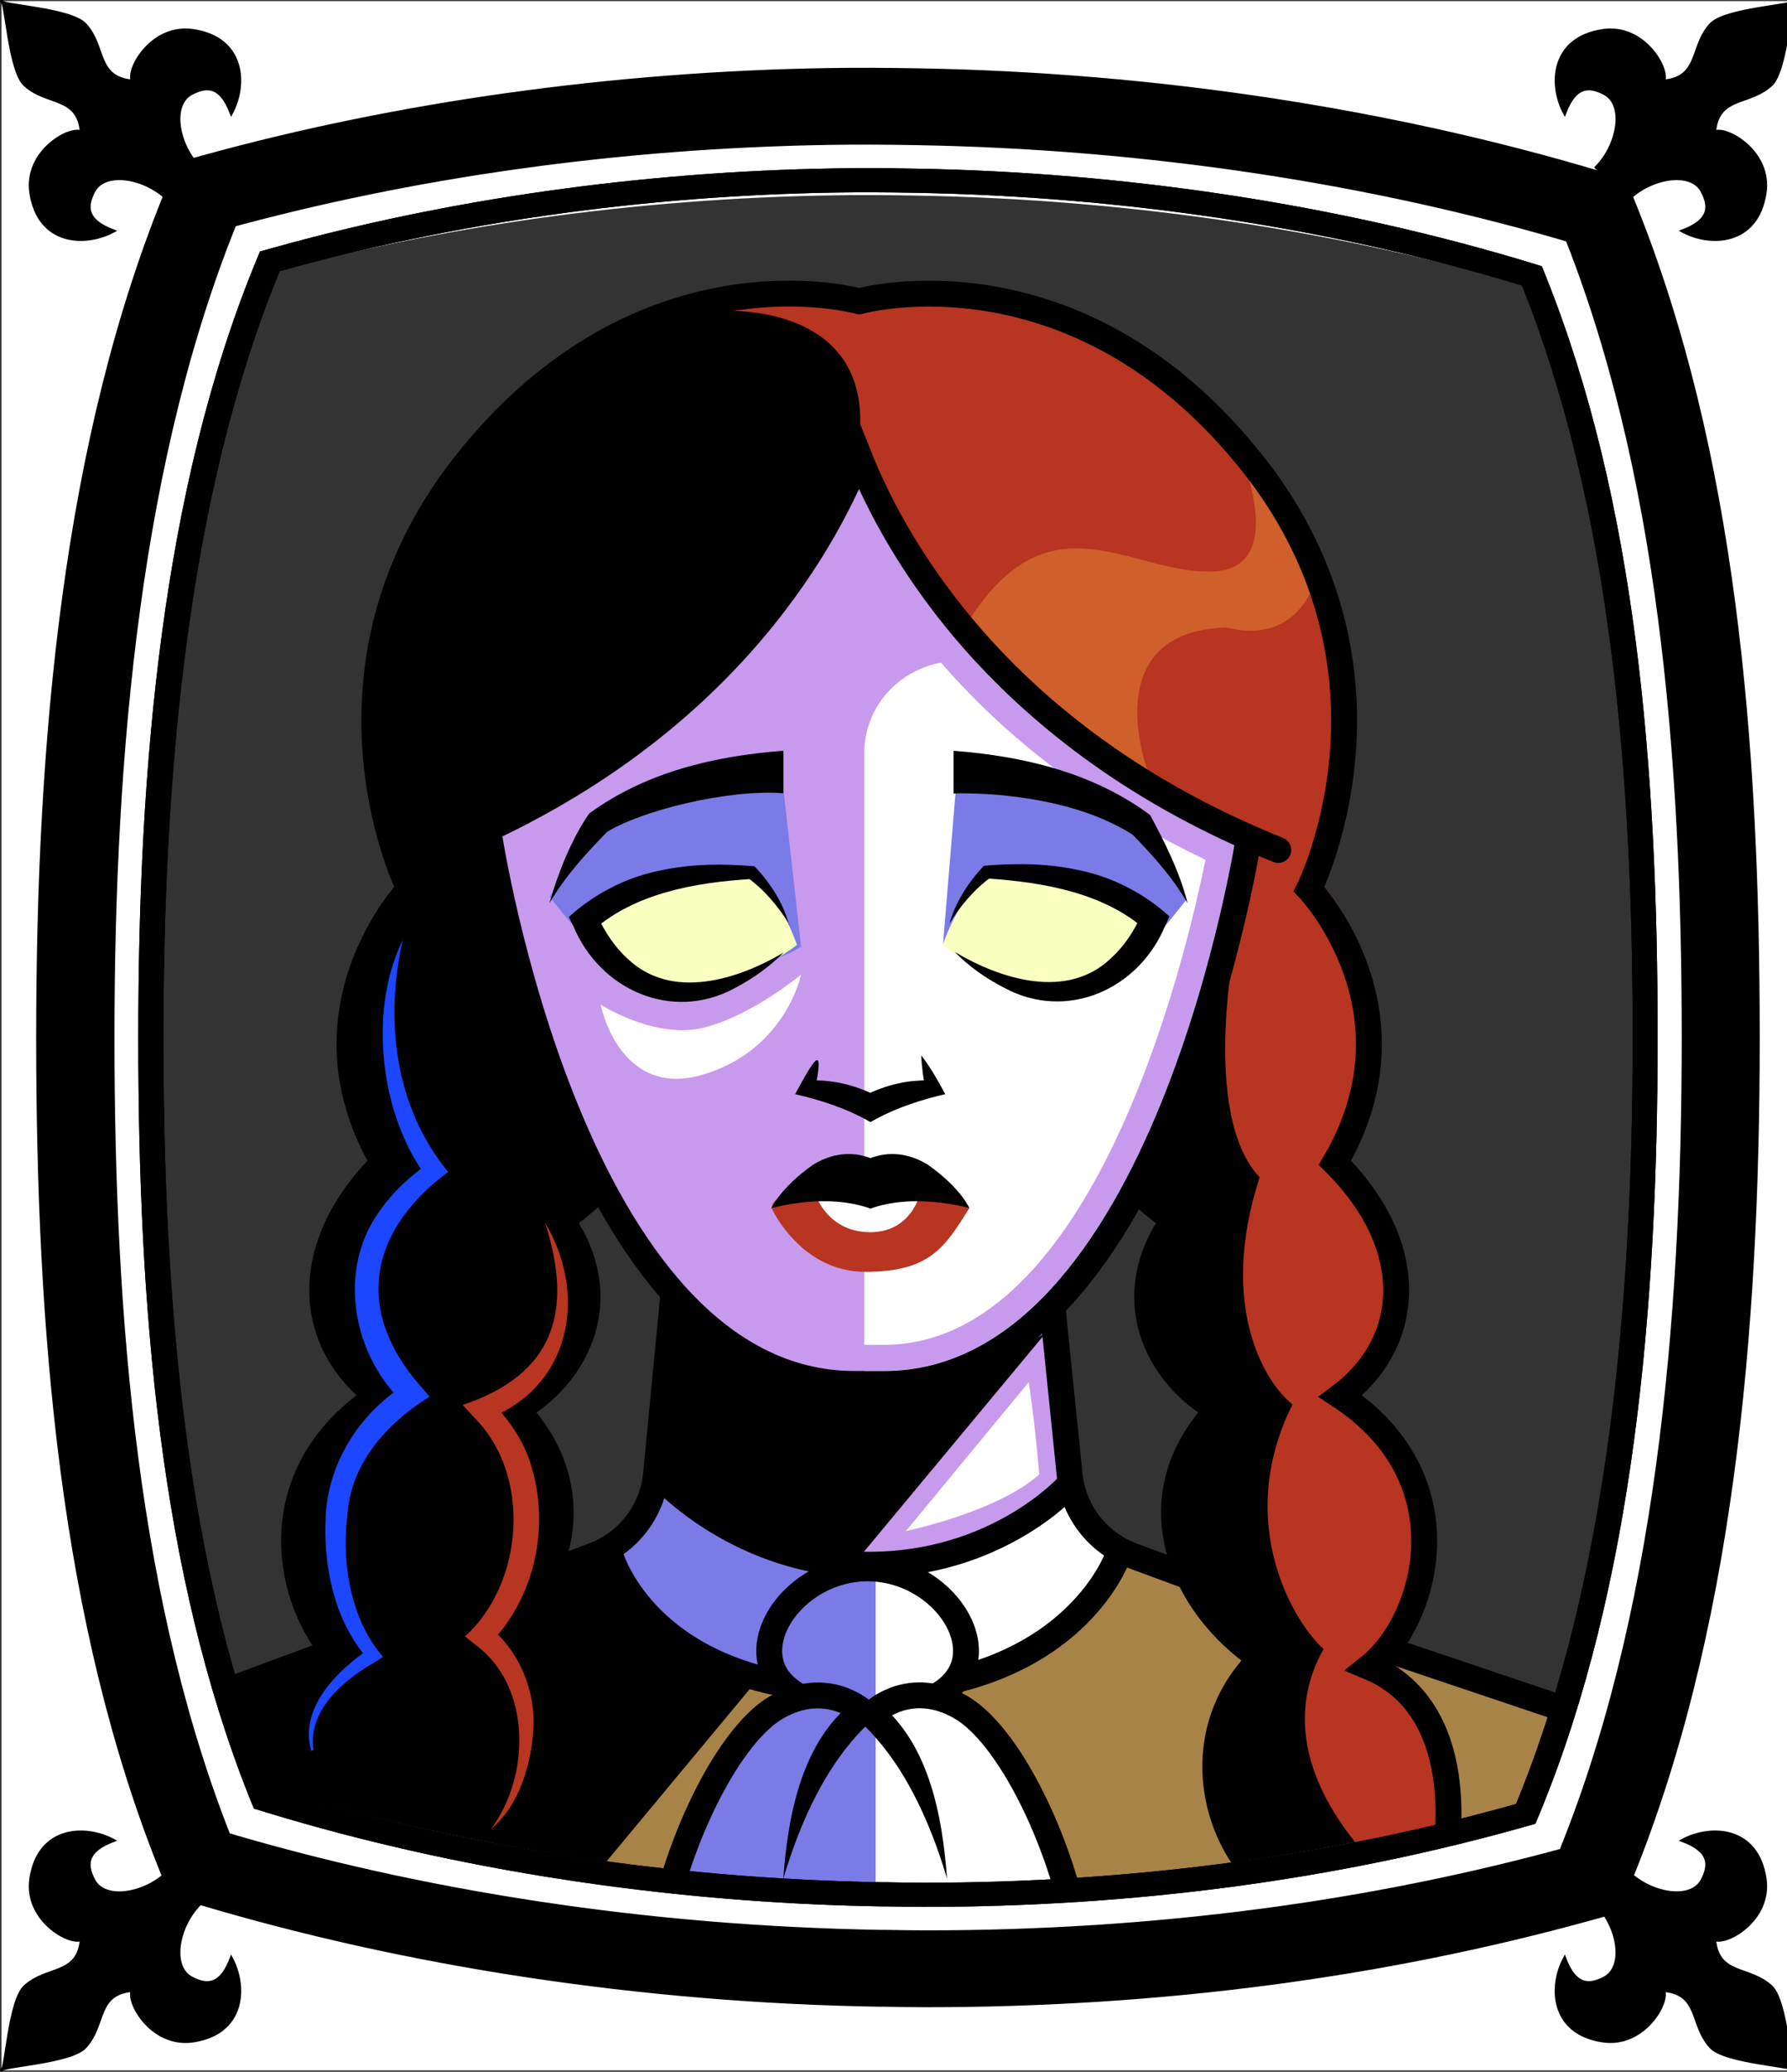 <svg id="Capa_2" xmlns="http://www.w3.org/2000/svg" xmlns:xlink="http://www.w3.org/1999/xlink" viewBox="0 0 69.02 80">
<rect x="0" y="0" width="69.02" height="80" fill="#333333" stroke="none"/>
<defs >
<style >
.cls-1{fill:#c89aed;}.cls-2{fill:#fff;}.cls-3{fill:#f8ffbf;}.cls-4{fill:#7b7be8;}.cls-5{fill:#a88347;}.cls-6{fill:#782ab5;}.cls-7,.cls-8{stroke:#000;stroke-miterlimit:10;}.cls-7,.cls-8,.cls-9,.cls-10,.cls-11{fill:none;}.cls-8,.cls-9{stroke-linecap:round;}.cls-12{fill:#1c46ff;}.cls-9{stroke:#deb778;stroke-dasharray:0 0 0 4.06;stroke-linejoin:round;}.cls-13{fill:#deb778;}.cls-14{fill:url(#USGS_19_Inundación_de_tierra_2);}.cls-11{stroke:#1d1d1b;stroke-dasharray:0 0 2 2;stroke-width:.3px;}.cls-15{fill:#cf5f2b;}.cls-16{fill:#fcf0c5;}.cls-17{fill:#b83521;}
</style>
<pattern id="USGS_19_Inundación_de_tierra_2" x="0" y="0" width="72" height="72" patternTransform="translate(-20.48 -16999) rotate(-90)" patternUnits="userSpaceOnUse" viewBox="0 0 72 72">
<g >
<rect class="cls-10" width="72" height="72">
</rect>
<g >
<line class="cls-11" x1="71" y1="71" x2="144.44" y2="71">
</line>
<line class="cls-11" x1="71" y1="67" x2="144.44" y2="67">
</line>
<line class="cls-11" x1="71" y1="63" x2="144.44" y2="63">
</line>
<line class="cls-11" x1="71" y1="59" x2="144.44" y2="59">
</line>
<line class="cls-11" x1="71" y1="55" x2="144.44" y2="55">
</line>
<line class="cls-11" x1="71" y1="51" x2="144.44" y2="51">
</line>
<line class="cls-11" x1="71" y1="47" x2="144.44" y2="47">
</line>
<line class="cls-11" x1="71" y1="43" x2="144.44" y2="43">
</line>
<line class="cls-11" x1="71" y1="39" x2="144.44" y2="39">
</line>
<line class="cls-11" x1="71" y1="35" x2="144.44" y2="35">
</line>
<line class="cls-11" x1="71" y1="31" x2="144.44" y2="31">
</line>
<line class="cls-11" x1="71" y1="27" x2="144.44" y2="27">
</line>
<line class="cls-11" x1="71" y1="23" x2="144.44" y2="23">
</line>
<line class="cls-11" x1="71" y1="19" x2="144.44" y2="19">
</line>
<line class="cls-11" x1="71" y1="15" x2="144.44" y2="15">
</line>
<line class="cls-11" x1="71" y1="11" x2="144.44" y2="11">
</line>
<line class="cls-11" x1="71" y1="7" x2="144.44" y2="7">
</line>
<line class="cls-11" x1="71" y1="3" x2="144.44" y2="3">
</line>
</g>


<g >
<line class="cls-11" x1="-1" y1="71" x2="72.44" y2="71">
</line>
<line class="cls-11" x1="-1" y1="67" x2="72.44" y2="67">
</line>
<line class="cls-11" x1="-1" y1="63" x2="72.44" y2="63">
</line>
<line class="cls-11" x1="-1" y1="59" x2="72.44" y2="59">
</line>
<line class="cls-11" x1="-1" y1="55" x2="72.44" y2="55">
</line>
<line class="cls-11" x1="-1" y1="51" x2="72.44" y2="51">
</line>
<line class="cls-11" x1="-1" y1="47" x2="72.44" y2="47">
</line>
<line class="cls-11" x1="-1" y1="43" x2="72.44" y2="43">
</line>
<line class="cls-11" x1="-1" y1="39" x2="72.44" y2="39">
</line>
<line class="cls-11" x1="-1" y1="35" x2="72.44" y2="35">
</line>
<line class="cls-11" x1="-1" y1="31" x2="72.44" y2="31">
</line>
<line class="cls-11" x1="-1" y1="27" x2="72.44" y2="27">
</line>
<line class="cls-11" x1="-1" y1="23" x2="72.44" y2="23">
</line>
<line class="cls-11" x1="-1" y1="19" x2="72.44" y2="19">
</line>
<line class="cls-11" x1="-1" y1="15" x2="72.44" y2="15">
</line>
<line class="cls-11" x1="-1" y1="11" x2="72.44" y2="11">
</line>
<line class="cls-11" x1="-1" y1="7" x2="72.44" y2="7">
</line>
<line class="cls-11" x1="-1" y1="3" x2="72.44" y2="3">
</line>
<line class="cls-11" x1="1.04" y1="69" x2="74.48" y2="69">
</line>
<line class="cls-11" x1="1.04" y1="65" x2="74.48" y2="65">
</line>
<line class="cls-11" x1="1.04" y1="61" x2="74.48" y2="61">
</line>
<line class="cls-11" x1="1.04" y1="57" x2="74.48" y2="57">
</line>
<line class="cls-11" x1="1.04" y1="53" x2="74.48" y2="53">
</line>
<line class="cls-11" x1="1.04" y1="49" x2="74.48" y2="49">
</line>
<line class="cls-11" x1="1.04" y1="45" x2="74.48" y2="45">
</line>
<line class="cls-11" x1="1.04" y1="41" x2="74.48" y2="41">
</line>
<line class="cls-11" x1="1.04" y1="37" x2="74.48" y2="37">
</line>
<line class="cls-11" x1="1.04" y1="33" x2="74.48" y2="33">
</line>
<line class="cls-11" x1="1.04" y1="29" x2="74.48" y2="29">
</line>
<line class="cls-11" x1="1.04" y1="25" x2="74.48" y2="25">
</line>
<line class="cls-11" x1="1.04" y1="21" x2="74.48" y2="21">
</line>
<line class="cls-11" x1="1.04" y1="17" x2="74.48" y2="17">
</line>
<line class="cls-11" x1="1.04" y1="13" x2="74.48" y2="13">
</line>
<line class="cls-11" x1="1.04" y1="9" x2="74.48" y2="9">
</line>
<line class="cls-11" x1="1.04" y1="5" x2="74.48" y2="5">
</line>
<line class="cls-11" x1="1.04" y1="1" x2="74.48" y2="1">
</line>
</g>


<g >
<line class="cls-11" x1="-73" y1="71" x2=".44" y2="71">
</line>
<line class="cls-11" x1="-73" y1="67" x2=".44" y2="67">
</line>
<line class="cls-11" x1="-73" y1="63" x2=".44" y2="63">
</line>
<line class="cls-11" x1="-73" y1="59" x2=".44" y2="59">
</line>
<line class="cls-11" x1="-73" y1="55" x2=".44" y2="55">
</line>
<line class="cls-11" x1="-73" y1="51" x2=".44" y2="51">
</line>
<line class="cls-11" x1="-73" y1="47" x2=".44" y2="47">
</line>
<line class="cls-11" x1="-73" y1="43" x2=".44" y2="43">
</line>
<line class="cls-11" x1="-73" y1="39" x2=".44" y2="39">
</line>
<line class="cls-11" x1="-73" y1="35" x2=".44" y2="35">
</line>
<line class="cls-11" x1="-73" y1="31" x2=".44" y2="31">
</line>
<line class="cls-11" x1="-73" y1="27" x2=".44" y2="27">
</line>
<line class="cls-11" x1="-73" y1="23" x2=".44" y2="23">
</line>
<line class="cls-11" x1="-73" y1="19" x2=".44" y2="19">
</line>
<line class="cls-11" x1="-73" y1="15" x2=".44" y2="15">
</line>
<line class="cls-11" x1="-73" y1="11" x2=".44" y2="11">
</line>
<line class="cls-11" x1="-73" y1="7" x2=".44" y2="7">
</line>
<line class="cls-11" x1="-73" y1="3" x2=".44" y2="3">
</line>
<line class="cls-11" x1="-70.96" y1="69" x2="2.48" y2="69">
</line>
<line class="cls-11" x1="-70.96" y1="65" x2="2.48" y2="65">
</line>
<line class="cls-11" x1="-70.96" y1="61" x2="2.48" y2="61">
</line>
<line class="cls-11" x1="-70.96" y1="57" x2="2.48" y2="57">
</line>
<line class="cls-11" x1="-70.96" y1="53" x2="2.48" y2="53">
</line>
<line class="cls-11" x1="-70.96" y1="49" x2="2.48" y2="49">
</line>
<line class="cls-11" x1="-70.96" y1="45" x2="2.48" y2="45">
</line>
<line class="cls-11" x1="-70.96" y1="41" x2="2.48" y2="41">
</line>
<line class="cls-11" x1="-70.96" y1="37" x2="2.48" y2="37">
</line>
<line class="cls-11" x1="-70.96" y1="33" x2="2.48" y2="33">
</line>
<line class="cls-11" x1="-70.96" y1="29" x2="2.48" y2="29">
</line>
<line class="cls-11" x1="-70.96" y1="25" x2="2.48" y2="25">
</line>
<line class="cls-11" x1="-70.96" y1="21" x2="2.48" y2="21">
</line>
<line class="cls-11" x1="-70.96" y1="17" x2="2.48" y2="17">
</line>
<line class="cls-11" x1="-70.96" y1="13" x2="2.48" y2="13">
</line>
<line class="cls-11" x1="-70.96" y1="9" x2="2.48" y2="9">
</line>
<line class="cls-11" x1="-70.96" y1="5" x2="2.48" y2="5">
</line>
<line class="cls-11" x1="-70.96" y1="1" x2="2.48" y2="1">
</line>
</g>


</g>


</pattern>
</defs>



<g >
<path class="cls-1" d="M7.94,65.76l15.91-6.01s1.56-1.34,1.56-3.78,.45-6.12,.45-6.12c0,0-3.45-5.01-5.56-10.79s-2.23-12.13-2.23-12.13l13.02-11.57,6.01-.89,11.46,17.47s-2.34,13.13-8.23,18.8c.56,4.56,1.11,7.45,1.11,7.45,0,0,1.34,1.56,4.9,2.89s15.24,5.56,15.24,5.56l-2.11,8.12-24.92,2-26.03-5.12-.56-5.9Z">
</path>
<path class="cls-4" d="M30.94,36.55l-.74-6.6s-5.52,.99-7,1.82c-1.38,1.92-1.97,2.86-1.97,2.86,0,0,1.72,2.17,2.32,2.71s5.72,.39,7.39-.79Z">
</path>
<path class="cls-2" d="M33.38,52.97V29.12c0-3.18,3.87-4.8,6.1-2.53s5.19,4.54,8.67,5.76c-2.22,12.71-5.52,16.35-7.83,18.39s-5.1,3.2-6.94,2.23Z">
</path>
<path class="cls-4" d="M36.42,36.49l.54-6.54s5.52,.99,7,1.82c1.38,1.92,1.87,2.96,1.87,2.96,0,0-1.62,2.07-2.21,2.61s-5.51,.33-7.19-.85Z">
</path>
<path class="cls-5" d="M25.38,57.37s4.08,2.93,8.05,2.82c4.49,0,7.84-2.4,7.84-2.4,0,0,1.05,1.99,2.4,2.3s16.86,5.91,17.89,6.56c-1.9,6.92-2.11,8.12-2.11,8.12,0,0-17.66,3.4-27.48,2.88s-22.47-5.33-22.47-5.33l-1.67-7.11s12.86-4.08,14.74-4.81,2.4-2.09,2.82-3.03Z">
</path>
<path d="M40.44,51.41l-18.78,22.59-11.18-3.37-1.51-5.43,14.89-5.45s1.33-1.59,1.56-3.78,.56-5.66,.56-5.66c0,0,3.55,3.13,6.26,3.13s6.09-.59,8.21-2.03Z">
</path>
<path class="cls-17" d="M33.35,11.76s-10.98-2.9-17.23,8.69c-3.97,8.39-.46,13.57-.46,13.57,0,0-3.97,4.58-1.22,10.52-2.75,3.97-1.98,7.17-.31,9.46-3.05,2.59-3.51,7.78-1.07,10.07-2.59,3.97-2.59,6.56-2.59,6.56l7.17,3.05s4.42-4.42,1.07-9.76c4.42-2.59,2.29-8.39,1.53-9.46,3.81-2.14,2.59-5.8,1.68-7.47,1.07-.61,1.22-1.07,1.22-1.07,0,0-4.12-8.85-4.42-14.18,6.56-1.22,13.73-11.59,14.49-14.18,3.51,9.3,14.95,14.79,14.95,14.79,0,0-2.29,9.91-3.97,13.57l.61,.76s-1.83,4.42,1.98,7.78c-3.04,5.6,1.12,9.02,1.53,9.3-3.51,6.86,1.83,9.61,1.83,9.61l5.64-1.53s0-5.64-2.14-7.93c3.81-4.88-1.22-9.91-1.98-10.37,3.2-3.05,2.14-7.32,.15-9,3.36-3.97,.3-9.62-1.07-10.68,3.51-9-2.59-23.64-17.39-22.11Z">
</path>
<path d="M47.75,36.17s-1.42,6.82,.9,9.29c-1.65,5.1,.3,8.02,1.27,8.77-2.32,4.65,.15,8.54,1.2,9.44-2.55,4.57,2.47,8.77,2.47,8.77l-4.2,1.12s-4.5-3.6-1.27-9.29c-3.07-3-3.22-7.72-1.2-9.82-3.6-2.4-1.72-7.42-1.72-7.42l-1.42-1.05s3.3-6.6,3.97-9.82Z">
</path>
<path class="cls-3" d="M22.6,35.52s3.39-1.91,6.54-1.79c1.13,1.17,1.64,2.76,1.64,2.76,0,0-1.52,1.21-3.85,1.75s-4.17-1.83-4.32-2.73Z">
</path>
<path class="cls-3" d="M44.59,35.52s-3.39-1.91-6.54-1.79c-1.13,1.17-1.64,2.76-1.64,2.76,0,0,1.52,1.21,3.85,1.75s4.17-1.83,4.32-2.73Z">
</path>
<polygon class="cls-2" points="31.46 45.94 35.83 45.94 36.15 47.22 33.58 48.42 31.18 47.06 31.46 45.94">
</polygon>
<path class="cls-2" d="M25.54,57.39s3.09,2.43,6.17,3.12c3.85,.15,7.52-.73,9.52-2.98,1.02,1.49,1.82,2.36,1.82,2.36,0,0-.98,3.16-6.65,5.41,3.12,1.89,5.38,9.55,5.38,9.55,0,0-11.99,.4-16.34-.65,.69-4.79,3.67-8.14,5.27-8.75-1.02-.54-.98-.65-.98-.65,0,0-4.83-1.2-6.14-4.9,1.38-1.05,1.96-2.51,1.96-2.51Z">
</path>
<path class="cls-4" d="M33.82,74.67v-14.16s-6.37-.22-8.62-3.67c-.3,2.1-1.35,2.92-1.35,2.92,0,0,.75,3.97,6.37,5.25,.37,.67-.6,1.27-.6,1.27,0,0-3.3,3.37-3.97,8.69,5.7,1.65,8.17-.3,8.17-.3Z">
</path>
<path d="M20.47,30.89s-4.09,1.69-5.33,2.04l.52,1.1s-3.98,4.32-.96,10.8c-2.84,3.38-2.81,7.43-.56,9.18-4.59,3.44-2.9,7.34-1.04,10.45-4.17,4.09-1.78,7.28-1.78,7.28l7.02,1.95s3.41-5.34,.37-9.78c4.78-3.55,2.71-8.26,1.53-9.46,3.96-2.53,1.68-7.47,1.68-7.47l1.22-1.07s-3.73-9.09-4.17-13.79c1.24-.62,1.51-1.24,1.51-1.24Z">
</path>
<path class="cls-15" d="M47.75,17.16s2.23,4.84-.97,4.91-6.33-3.13-9.53,2.16c1.94,2.6,7.07,5.51,7.07,5.51,0,0-2.01-5.36,3.05-5.51,2.9,.74,3.5-2.01,3.5-2.01,0,0-1.27-3.8-3.13-5.06Z">
</path>
<path class="cls-2" d="M39.74,53.36l-4.75,5.76s3.53-.73,5.15-2.19c-.2-2.31-.41-3.57-.41-3.57Z">
</path>
<path class="cls-1" d="M33.18,21.08c2.18,3.92,6.16,8.67,13.38,12.12-.79,3.91-4.33,18.73-12.42,18.73h-1.12c-8.28,0-11.77-15.46-12.48-19.09,6.74-3.42,10.53-8,12.65-11.77m0-2.2c-1.74,3.76-5.59,9.47-13.77,13.41,.38,2.26,3.8,20.65,13.6,20.65h1.12c9.41,0,12.94-16.93,13.55-20.31-8.71-3.95-12.73-9.88-14.5-13.75h0Z">
</path>
<path class="cls-2" d="M23.21,38.8s2.11,1.35,3.98,.88,3.75-2.05,3.75-2.05c0,0-.59,2.93-3.81,3.87s-3.93-2.7-3.93-2.7Z">
</path>
<path class="cls-7" d="M55.76,72.05s1.28-5.94-2.87-7.68c2.23-1.78,3.78-7.23-1.11-10.46,2.67-2,3.12-5.67-.22-9.01,3.45-5.9-1-10.57-1-10.57,0,0,4.01-8.01-1.78-15.91-6.9-9.23-15.58-6.79-15.58-6.79h-.03s-8.68-2.45-15.58,6.79c-5.79,7.9-1.78,15.91-1.78,15.91,0,0-4.45,4.67-1,10.57-3.34,3.34-2.89,7.01-.22,9.01-4.9,3.23-3.34,8.68-1.11,10.46-2.89,1.56-2.67,6.68-2.67,6.68">
</path>
<path class="cls-8" d="M49.37,32.82c-10.7-4.3-14.8-11.71-16.19-15.2-1.4,3.49-5.5,10.9-16.2,15.2">
</path>
<path class="cls-7" d="M48.27,32.13s-3.19,21.31-14.14,21.31h-1.12c-10.95,0-14.14-21.31-14.14-21.31">
</path>
<path class="cls-7" d="M23.02,45.96s-.19,.32-1.34,1.15c2.1,2.99,.64,5.99-1.72,7.32,3.18,3.38,1.46,7.51-1.66,9.62,2.99,2.93,1.85,7.58-1.02,9.3">
</path>
<path class="cls-7" d="M43.98,45.96s.19,.32,1.34,1.15c-2.1,2.99-.64,5.99,1.72,7.32-3.18,3.38-1.46,7.51,1.66,9.62-2.99,2.93-1.85,7.58,1.02,9.3">
</path>
<line class="cls-7" x1="12.95" y1="63.74" x2="8.55" y2="65.37">
</line>
<path class="cls-7" d="M26.01,49.95l-.67,6.97c-.14,1.43-1.08,2.65-2.42,3.15l-1.69,.63">
</path>
<line class="cls-7" x1="53.47" y1="63.66" x2="60.51" y2="66.03">
</line>
<path class="cls-7" d="M40.64,50.37l.67,6.55c.14,1.43,1.08,2.65,2.42,3.15l2.14,.79">
</path>
<path class="cls-7" d="M25.58,57.08s3.04,3.34,7.99,3.34,7.68-3.04,7.68-3.04">
</path>
<path class="cls-7" d="M37.03,64.84c4.97-1.26,6.16-4.79,6.16-4.79">
</path>
<path class="cls-7" d="M23.57,60.05s1.06,3.82,6.48,4.93">
</path>
<path class="cls-7" d="M30.82,65.48c-.69-.39-1.11-.97-1.11-1.73,0-1.52,1.7-3.19,3.8-3.19s3.8,1.67,3.8,3.19c0,.73-.39,1.29-1.02,1.68">
</path>
<path class="cls-7" d="M41.77,75.75c-.42-3.88-2.63-8.63-4.63-9.81s-3.42,.2-3.42,.2h-.33s-1.42-1.37-3.42-.2-4.21,5.93-4.63,9.81">
</path>
<path d="M30.25,72.58c.18-2.48,.71-5.43,2.87-6.99,0,0,.59,.81,.59,.81-1.74,1.55-2.8,3.92-3.47,6.19h0Z">
</path>
<path d="M36.59,72.58c-.67-2.27-1.73-4.64-3.47-6.19,0,0,.59-.81,.59-.81,2.16,1.56,2.69,4.52,2.87,6.99h0Z">
</path>
<path d="M30.26,30.63c-2.17-.16-5.47,.67-6.81,1.49-.82,.84-1.63,1.72-2.23,2.76,.32-1.14,.86-2.5,1.54-3.47,2.19-1.6,4.84-2.22,7.5-2.42,0,0,0,1.64,0,1.64h0Z">
</path>
<path d="M36.83,28.99c2.7,.21,5.38,.84,7.59,2.48,.59,1.09,1.15,2.22,1.45,3.41-.6-1.04-1.41-1.92-2.23-2.76l.11,.11c-1.51-.95-3.35-1.36-5.13-1.53-.6-.05-1.23-.08-1.79-.06v-1.64h0Z">
</path>
<path d="M30.49,35.7c-.44-.72-.98-1.35-1.63-1.82,0,0,.17,.06,.17,.06-2.23,.14-4.5,.56-6.11,1.97l.13-.59c.3,.65,.69,1.25,1.2,1.71,1.69,1.6,4.23,.81,6.02-.25-.55,.55-1.19,1.01-1.9,1.38-2.42,1.31-5.21,.06-6.23-2.41,0,0-.17-.34-.17-.34,.99-.91,2.26-1.55,3.55-1.8,1.21-.26,2.43-.26,3.62-.16,.62,.65,1.11,1.42,1.34,2.27h0Z">
</path>
<path d="M36.66,35.7c.23-.84,.72-1.61,1.34-2.27,1.19-.1,2.41-.1,3.62,.16,1.29,.25,2.56,.89,3.55,1.8,0,0-.16,.34-.16,.34-1.02,2.48-3.81,3.72-6.23,2.41-.71-.37-1.36-.82-1.9-1.38,1.8,1.07,4.34,1.85,6.02,.25,.51-.46,.9-1.05,1.2-1.71l.13,.59c-1.6-1.4-3.87-1.82-6.11-1.97l.17-.06c-.65,.47-1.19,1.1-1.63,1.82h0Z">
</path>
<path d="M35.58,40.75c.37,.48,.65,.98,.93,1.5-.91,.21-1.84,.51-2.66,.95,0,0-.23,.13-.23,.13-.89-.52-1.91-.85-2.91-1.08,.67-1.23,1.18-2.16,.75-.1,0,0-.28-.42-.28-.42,.94-.06,1.83,.16,2.67,.58,0,0-.47,0-.47,0,.83-.42,1.72-.64,2.66-.58,0,0-.28,.42-.28,.42-.09-.46-.16-.92-.18-1.41h0Z">
</path>
<path class="cls-17" d="M31.45,46.01s.44,1.57,2.16,1.57,1.99-1.71,1.99-1.71c0,0,1.07,.28,1.84,.78-.95,1.51-1.51,2.46-4.02,2.46s-3.62-2.46-3.62-2.46c0,0,0-.73,1.65-.64Z">
</path>
<path d="M37.44,46.65s-2.09-.61-3.82,.02c-1.73-.63-3.82-.02-3.82-.02,0,0,.33-.78,1.61-1.68,.92-.56,1.72-.44,2.21-.25,.49-.19,1.29-.31,2.21,.25,1.28,.9,1.61,1.68,1.61,1.68Z">
</path>
<path class="cls-17" d="M21.04,47.19c1.69,2.82,1.01,6.4-2.26,7.62,0,0,.15-.73,.15-.73,.61,.6,1.14,1.32,1.46,2.14,.91,2.44,.37,5.38-1.49,7.27,0,0-.01-.68-.01-.68,1.18,.95,1.81,2.5,1.71,3.99-.1,1.39-.55,2.92-1.64,3.83,1.53-2.04,1.58-5.53-.61-7.13,0,0-.39-.31-.39-.31,2.27-2.06,2.59-6.23,.35-8.46,0,0-.44-.48-.44-.48,3.53-1.18,4.29-3.61,3.18-7.04h0Z">
</path>
<path class="cls-12" d="M15.57,36.25c-.73,3.09-.32,6.52,1.74,9-2.87,2.14-3.65,5.04-1.34,7.95,0,0,.62,.73,.62,.73-1.67,1.05-3.07,2.59-3.18,4.66-.22,1.82,.17,4.02,1.39,5.39,0,0-.42,.26-.42,.26-1.17,.69-2.49,1.83-2.27,3.33,0,0-.09,.04-.09,.04-.45-1.59,.87-2.96,2.05-3.81,0,0,0,.1,0,.1-1.2-1.49-1.59-3.5-1.49-5.37,.1-1.92,1.15-3.7,2.71-4.82,0,0-.02,.14-.02,.14-1.69-1.86-2.15-4.85-.69-6.97,.46-.7,1.07-1.29,1.73-1.79l-.02,.1c-1.69-2.5-2.01-6.4-.71-8.93h0Z">
</path>
<path d="M27.9,12.01s6.25-.42,5.21,5.49c-3.19,8.26-9.79,12.22-17.5,15.76-2.78-7.85,1.11-19.31,12.29-21.25Z">
</path>
</g>




 <g
     id="g2850">
    <g
       id="g2837">
      <path
         id="path1951"
         d="M 0.057 0.043 L 0.057 79.943 L 69.309 79.943 L 69.309 0.043 L 0.057 0.043 z M 33.615 3.596 C 34.206 3.596 34.787 3.605 35.422 3.615 C 44.431 3.767 53.471 5.134 61.561 7.555 L 62.064 7.707 L 62.25 8.164 C 66.07 17.605 66.99 28.726 66.99 40.062 C 66.99 51.399 65.973 63.026 61.988 72.578 L 61.791 73.045 L 61.275 73.186 C 53.274 75.404 44.692 76.529 35.76 76.529 C 35.212 76.529 34.676 76.52 34.15 76.51 L 33.943 76.51 C 24.902 76.358 15.86 74.99 7.793 72.559 L 7.289 72.406 L 7.104 71.951 C 3.294 62.52 2.375 51.369 2.375 40.062 C 2.375 28.756 3.382 17.127 7.355 7.555 L 7.553 7.09 L 8.066 6.947 C 15.51 4.891 23.785 3.737 32.006 3.605 C 32.542 3.595 33.079 3.596 33.615 3.596 z "
         style="opacity:1;vector-effect:none;fill:#ffffff;fill-opacity:1;fill-rule:nonzero;stroke:none;stroke-width:1.952;stroke-linecap:butt;stroke-linejoin:miter;stroke-miterlimit:4;stroke-dasharray:none;stroke-dashoffset:0;stroke-opacity:1" />
    </g>
    <path
       id="path1154-8-2"
       d="m 33.675,6.611 c 0.558,0 1.115,0.01 1.683,0.019 8.427,0.143 16.803,1.405 24.363,3.67 3.573,8.831 4.444,19.417 4.444,29.762 0,10.344 -0.953,21.399 -4.681,30.335 -7.436,2.064 -15.43,3.274 -23.774,3.274 -0.506,0 -1.012,-0.01 -1.518,-0.019 h -0.176 C 25.568,73.509 17.192,72.089 9.643,69.814 6.08,61.002 5.209,50.415 5.209,40.062 c 0,-10.353 0.953,-21.389 4.661,-30.325 C 16.82,7.816 24.463,6.745 32.178,6.621 c 0.496,-0.01 1.002,-0.01 1.498,-0.01 m 0,-0.956 c -0.506,0 -1.012,0 -1.518,0.01 C 24.401,5.789 16.593,6.879 9.57,8.819 L 9.085,8.953 8.899,9.392 C 5.15,18.424 4.2,29.394 4.2,40.062 c 0,10.668 0.868,21.189 4.462,30.087 l 0.176,0.43 0.475,0.143 c 7.612,2.294 16.142,3.584 24.673,3.727 h 0.196 c 0.496,0.01 1.002,0.019 1.518,0.019 8.427,0 16.524,-1.061 24.074,-3.154 l 0.485,-0.134 0.186,-0.44 c 3.759,-9.013 4.72,-19.984 4.72,-30.679 0,-10.695 -0.868,-21.189 -4.472,-30.096 L 60.517,9.536 60.042,9.392 C 52.41,7.108 43.879,5.818 35.379,5.675 34.78,5.665 34.233,5.656 33.675,5.656 Z"
       style="fill:#ff0000;stroke:#ffffff;stroke-width:1.843;stroke-miterlimit:4;stroke-dasharray:none" />
    <path
       id="path1154"
       d="m 33.615,4.608 c 0.591,0 1.182,0.01 1.784,0.02 8.932,0.152 17.81,1.489 25.822,3.89 3.787,9.36 4.71,20.58 4.71,31.544 0,10.964 -1.01,22.681 -4.962,32.152 -7.881,2.188 -16.354,3.302 -25.198,3.302 -0.536,0 -1.073,-0.01 -1.609,-0.02 H 33.976 C 25.022,75.344 16.145,74.007 8.143,71.596 4.366,62.256 3.444,51.036 3.444,40.062 c 0,-10.974 1.01,-22.67 4.94,-32.142 7.367,-2.036 15.467,-3.171 23.644,-3.302 0.525,-0.01 1.062,-0.01 1.587,-0.01 m 0,-1.013 c -0.536,0 -1.073,0 -1.609,0.01 C 23.785,3.737 15.51,4.891 8.066,6.948 L 7.552,7.09 7.355,7.556 C 3.381,17.128 2.374,28.755 2.374,40.062 c 0,11.307 0.919,22.458 4.729,31.889 l 0.186,0.456 0.504,0.152 c 8.067,2.431 17.109,3.799 26.151,3.951 h 0.208 c 0.525,0.01 1.062,0.02 1.609,0.02 8.932,0 17.514,-1.124 25.516,-3.343 l 0.514,-0.142 0.197,-0.466 c 3.984,-9.552 5.002,-21.18 5.002,-32.517 0,-11.336 -0.919,-22.458 -4.74,-31.899 L 62.064,7.708 61.561,7.556 C 53.471,5.135 44.43,3.767 35.421,3.615 c -0.635,-0.01 -1.215,-0.02 -1.806,-0.02 z"
       style="fill:#000000;stroke:#000000;stroke-width:1.954;stroke-miterlimit:4;stroke-dasharray:none" />
    <g
       id="g1810">
      <path
         d="M 6.513,7.743 C 5.649,6.848 4.059,6.568 3.627,7.382 3.284,8.029 3.363,8.531 4.395,8.92 3.296,9.519 1.486,9.445 1.189,7.447 0.953,5.855 2.675,4.886 3.14,5.092 3.003,3.682 1.822,4.069 0.958,3.281 0.343,2.719 0.231,-0.026 0.056,0.044 -0.014,0.219 2.732,0.33 3.294,0.946 4.082,1.81 3.694,2.991 5.104,3.128 4.899,2.662 5.868,0.941 7.459,1.177 9.457,1.473 9.531,3.284 8.933,4.383 8.543,3.35 8.042,3.272 7.394,3.615 6.58,4.046 6.86,5.637 7.756,6.501"
         style="fill:#000000;stroke:#000000;stroke-width:0.111px;stroke-linecap:butt;stroke-linejoin:miter;stroke-opacity:1"
         id="path1737-3" />
      <path
         d="m 62.851,7.743 c 0.865,-0.895 2.455,-1.175 2.886,-0.361 0.343,0.647 0.265,1.149 -0.768,1.538 1.099,0.599 2.909,0.525 3.206,-1.473 0.236,-1.592 -1.485,-2.56 -1.951,-2.355 0.137,-1.41 1.318,-1.022 2.181,-1.81 0.616,-0.562 0.727,-3.308 0.902,-3.238 0.07,0.175 -2.676,0.286 -3.238,0.902 C 65.283,1.81 65.67,2.991 64.26,3.128 64.465,2.662 63.497,0.941 61.905,1.177 c -1.998,0.296 -2.072,2.107 -1.473,3.206 0.389,-1.033 0.891,-1.111 1.538,-0.768 0.814,0.431 0.534,2.022 -0.361,2.886"
         style="fill:#000000;stroke:#000000;stroke-width:0.111px;stroke-linecap:butt;stroke-linejoin:miter;stroke-opacity:1"
         id="path1737-3-5" />
      <path
         d="m 62.851,72.244 c 0.865,0.895 2.455,1.175 2.886,0.361 0.343,-0.647 0.265,-1.149 -0.768,-1.538 1.099,-0.599 2.909,-0.525 3.206,1.473 0.236,1.592 -1.485,2.56 -1.951,2.355 0.137,1.41 1.318,1.022 2.181,1.81 0.616,0.562 0.727,3.308 0.902,3.238 0.07,-0.175 -2.676,-0.286 -3.238,-0.902 -0.788,-0.864 -0.401,-2.045 -1.81,-2.181 0.205,0.465 -0.764,2.187 -2.355,1.951 -1.998,-0.296 -2.072,-2.107 -1.473,-3.206 0.389,1.033 0.891,1.111 1.538,0.768 0.814,-0.431 0.534,-2.022 -0.361,-2.886"
         style="fill:#000000;stroke:#000000;stroke-width:0.111px;stroke-linecap:butt;stroke-linejoin:miter;stroke-opacity:1"
         id="path1737-3-7" />
      <path
         d="M 6.513,72.244 C 5.649,73.14 4.059,73.42 3.627,72.606 3.284,71.958 3.363,71.457 4.395,71.067 c -1.099,-0.599 -2.909,-0.525 -3.206,1.473 -0.236,1.592 1.485,2.56 1.951,2.355 -0.137,1.41 -1.318,1.022 -2.181,1.81 -0.616,0.562 -0.727,3.308 -0.902,3.238 C -0.014,79.769 2.732,79.657 3.294,79.042 4.082,78.178 3.694,76.997 5.104,76.86 4.899,77.325 5.868,79.047 7.459,78.811 9.457,78.514 9.531,76.704 8.933,75.605 8.543,76.637 8.042,76.716 7.394,76.373 6.58,75.941 6.86,74.351 7.756,73.487"
         style="fill:#000000;stroke:#000000;stroke-width:0.111px;stroke-linecap:butt;stroke-linejoin:miter;stroke-opacity:1"
         id="path1737-3-5-5" />
    </g>
    <path
       id="path1154-9"
       d="m 33.713,7.426 c 0.537,0 1.074,0.009 1.62,0.019 8.112,0.14 16.174,1.371 23.451,3.581 3.44,8.616 4.277,18.945 4.277,29.037 0,10.092 -0.917,20.878 -4.506,29.596 -7.158,2.014 -14.852,3.04 -22.884,3.04 -0.487,0 -0.974,-0.009 -1.461,-0.019 H 34.041 C 25.909,72.54 17.847,71.309 10.58,69.089 7.15,60.492 6.312,50.163 6.312,40.062 c 0,-10.101 0.918,-20.868 4.486,-29.587 6.69,-1.874 14.047,-2.919 21.473,-3.04 0.477,-0.009 0.964,-0.009 1.441,-0.009 m 0,-0.932 c -0.487,0 -0.974,0 -1.461,0.009 C 24.786,6.624 17.27,7.687 10.511,9.58 L 10.043,9.71 9.864,10.139 c -3.609,8.812 -4.523,19.515 -4.523,29.923 0,10.408 0.835,20.673 4.295,29.354 l 0.169,0.42 0.457,0.14 c 7.327,2.238 15.538,3.497 23.749,3.637 h 0.189 c 0.477,0.009 0.964,0.019 1.461,0.019 8.112,0 15.906,-1.035 23.173,-3.077 l 0.467,-0.131 0.179,-0.429 c 3.619,-8.793 4.543,-19.497 4.543,-29.932 0,-10.435 -0.835,-20.673 -4.304,-29.363 l -0.169,-0.42 -0.457,-0.14 C 51.746,7.911 43.535,6.652 35.353,6.512 34.777,6.503 34.25,6.493 33.713,6.493 Z"
       style="fill:#000000;stroke:none;stroke-width:1.786;stroke-miterlimit:4;stroke-dasharray:none" />
    <path
       id="path1154-9-3"
       d="m 33.713,7.426 c 0.537,0 1.074,0.009 1.62,0.019 8.112,0.14 16.174,1.371 23.451,3.581 3.44,8.616 4.277,18.945 4.277,29.037 0,10.092 -0.917,20.878 -4.506,29.596 -7.158,2.014 -14.852,3.04 -22.884,3.04 -0.487,0 -0.974,-0.009 -1.461,-0.019 H 34.041 C 25.909,72.54 17.847,71.309 10.58,69.089 7.15,60.492 6.312,50.163 6.312,40.062 c 0,-10.101 0.918,-20.868 4.486,-29.587 6.69,-1.874 14.047,-2.919 21.473,-3.04 0.477,-0.009 0.964,-0.009 1.441,-0.009 m 0,-0.932 c -0.487,0 -0.974,0 -1.461,0.009 C 24.786,6.624 17.27,7.687 10.511,9.58 L 10.043,9.71 9.864,10.139 C 6.256,18.951 5.341,29.654 5.341,40.062 c 0,10.408 0.835,20.673 4.295,29.354 l 0.169,0.42 0.457,0.14 c 7.327,2.238 15.538,3.497 23.749,3.637 h 0.189 c 0.477,0.009 0.964,0.019 1.461,0.019 8.112,0 15.906,-1.035 23.173,-3.077 l 0.467,-0.131 0.179,-0.429 c 3.619,-8.793 4.543,-19.497 4.543,-29.932 0,-10.435 -0.835,-20.673 -4.304,-29.363 l -0.169,-0.42 -0.457,-0.14 C 51.746,7.911 43.535,6.652 35.353,6.512 34.777,6.503 34.25,6.493 33.713,6.493 Z"
       style="fill:#000000;stroke:none;stroke-width:1.786;stroke-miterlimit:4;stroke-dasharray:none" />
  </g>
</svg>

